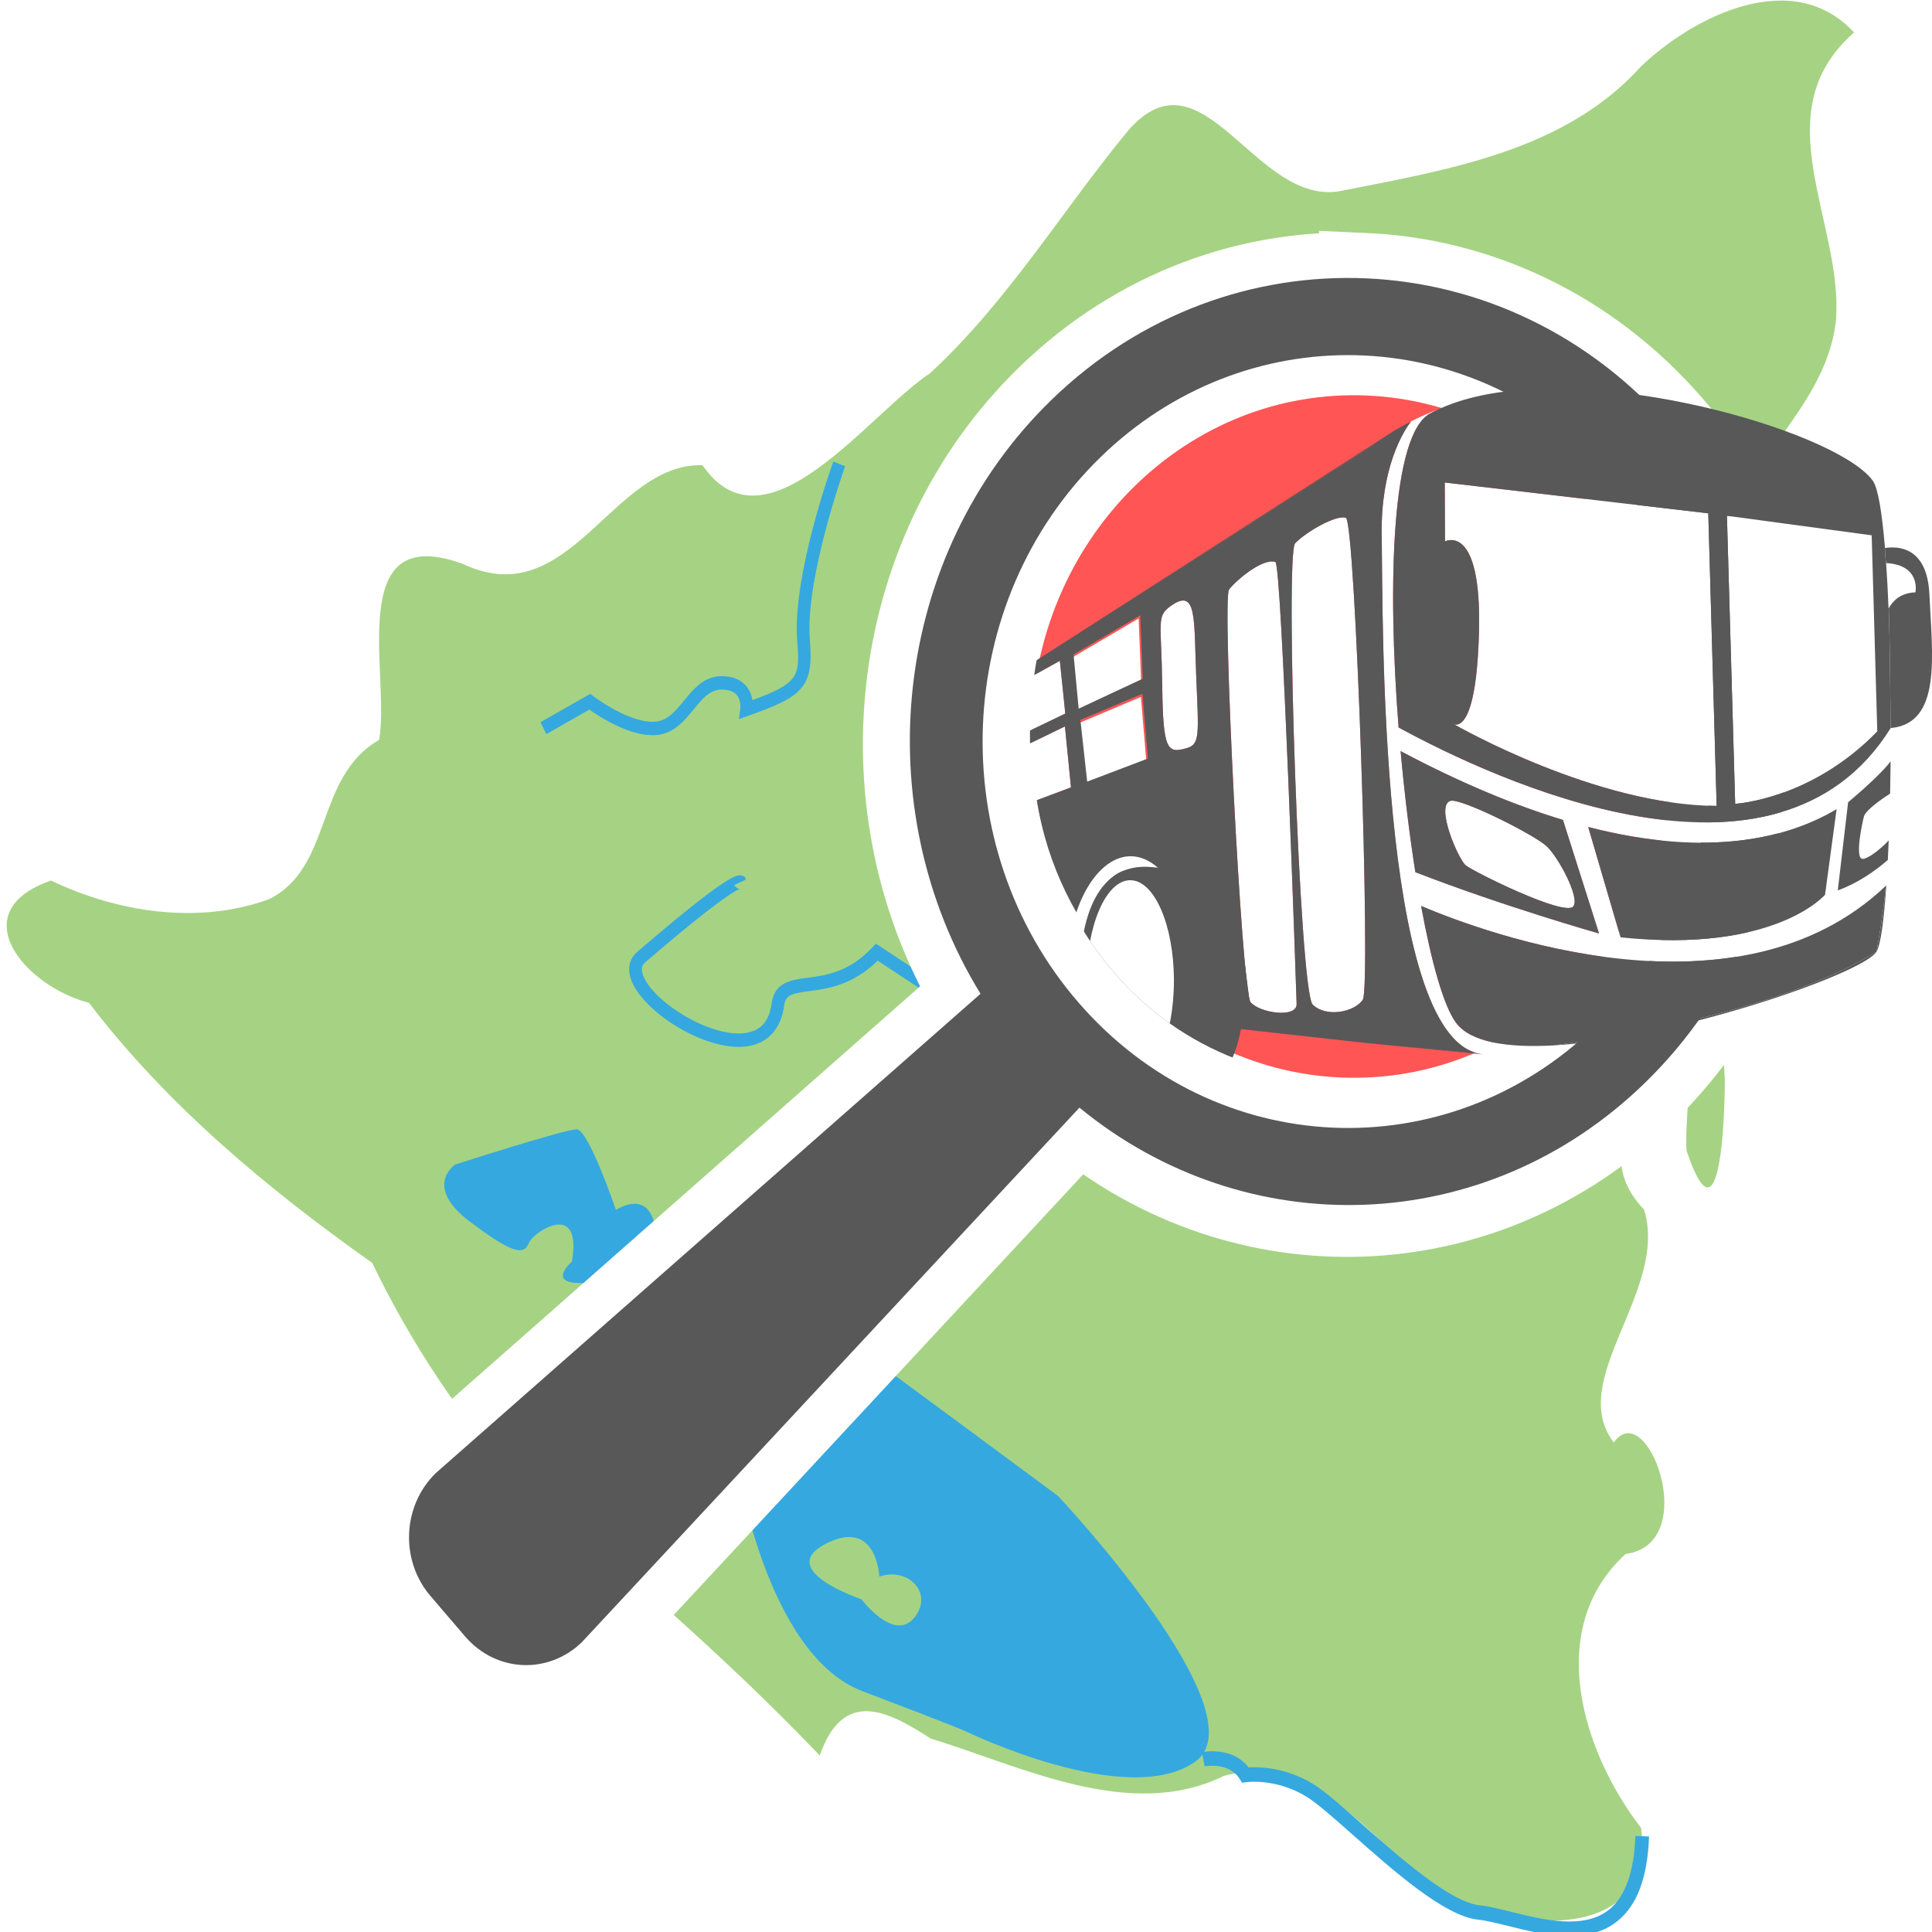 <?xml version="1.0" encoding="UTF-8" standalone="no"?>
<svg
   xmlns:dc="http://purl.org/dc/elements/1.1/"
   xmlns:cc="http://creativecommons.org/ns#"
   xmlns:rdf="http://www.w3.org/1999/02/22-rdf-syntax-ns#"
   xmlns:svg="http://www.w3.org/2000/svg"
   xmlns="http://www.w3.org/2000/svg"
   xmlns:xlink="http://www.w3.org/1999/xlink"
   xml:space="preserve"
   enable-background="new 0 0 493.399 212"
   viewBox="0 0 64 64"
   height="64"
   width="64"
   y="0px"
   x="0px"
   id="Capa_2"
   version="1.1"><rect
     style="fill:#ffffff;fill-opacity:1;stroke-width:1"
     id="rect224"
     width="64"
     height="64"
     x="0"
     y="0" /><defs
     id="defs457"><clipPath
       id="SVGID_2_-7-3"><use
         xlink:href="#SVGID_1_-7-53"
         overflow="visible"
         id="use447-6"
         style="overflow:visible"
         x="0"
         y="0"
         width="100%"
         height="100%" /></clipPath><defs
       id="defs443-7"><path
         d="m 109.924,357.089 c 0,0 2.668,17.844 21.721,20.619 l 2.656,-8.089 -2.417,-8.082 -12.038,-5.615 -9.922,1.167 z"
         id="SVGID_1_-7-53" /></defs></defs><path
     style="fill:#a5d383;stroke-width:0.433"
     d="m 8.915,29.786 c 2.127,-1.061 1.501,-4.043 3.642,-5.275 0.389,-2.103 -1.198,-7.285 2.776,-5.83 3.56,1.678 4.926,-3.351 7.939,-3.271 2.093,3.056 5.493,-1.694 7.527,-3.039 2.571,-2.362 4.378,-5.386 6.575,-8.049 2.498,-2.862 4.212,2.563 7.06,2 3.517,-0.697 7.406,-1.317 9.928,-4.124 1.792,-1.704 5.056,-3.3 7.056,-1.12 -3.039,2.653 -0.358,6.27 -0.598,9.515 -0.341,3.295 -3.91,5.106 -3.847,8.612 -1.025,5.491 -0.115,11.048 0.164,16.551 -5.76e-4,1.268 -0.15,5.695 -1.269,2.357 -0.111,-1.924 0.94,-6.122 -1.607,-6.065 2.604,2.804 -2.372,5.352 0.2,8.019 0.83,2.678 -2.595,5.641 -1.002,7.718 1.095,-1.566 2.936,3.356 0.391,3.692 -2.71,2.478 -1.427,6.562 0.511,9.072 0.564,3.985 -4.606,3.455 -6.842,2.003 C 45.443,60.959 43.513,58.051 40.542,58.829 37.445,60.35 33.871,58.524 30.825,57.589 29.405,56.667 27.935,55.918 27.155,58.153 24.079,54.939 20.713,52.018 17.286,49.205 15.273,47.032 13.577,44.425 12.33,41.835 8.853,39.375 5.54,36.616 2.948,33.22 0.833,32.675 -1.278,30.209 1.688,29.168 3.893,30.223 6.568,30.641 8.915,29.786 Z"
     id="path349-4-9" /><path
     style="fill:#35a8e0;stroke-width:0.433"
     id="path351-6-1"
     d="m 15.077,38.577 c 0,0 -1.066,0.71 0.473,1.879 1.539,1.169 1.816,1.086 1.974,0.71 0.158,-0.375 1.776,-1.419 1.421,0.627 0,0 -0.829,0.71 0.276,0.71 1.105,0 2.867,0.862 2.486,-1.795 -0.198,-1.378 -1.303,-0.626 -1.303,-0.626 0,0 -0.908,-2.672 -1.302,-2.672 -0.395,-3.9e-4 -4.026,1.168 -4.026,1.168 z" /><path
     style="fill:#35a8e0;stroke-width:0.433"
     id="path353-3-2"
     d="m 26.839,43.503 c 0,0 -3.463,-1.355 -3.039,2.462 0.079,0.71 1.066,1.002 0.631,2.588 0,0 0.947,6.261 4.144,7.472 3.197,1.211 3.434,1.335 3.434,1.335 0,0 5.329,2.589 7.578,1.002 2.25,-1.586 -4.539,-8.807 -4.539,-8.807 0,0 -4.618,-3.423 -8.21,-6.053 z" /><path
     style="fill:#a5d383;stroke-width:0.433"
     id="path355-5-7"
     d="m 29.128,52.226 c 0,0 -0.078,-1.961 -1.776,-1.085 -1.697,0.876 1.184,1.837 1.184,1.837 0,0 1.066,1.419 1.737,0.626 0.672,-0.793 -0.157,-1.711 -1.145,-1.378 z" /><g
     id="g357-0"
     transform="matrix(0.421,0,0,0.446,-12.061,-132.742)"><path
       d="m 108.95,375.981 -11.24,-7 c -1.988,1.834 -3.951,2.082 -5.402,2.264 -1.365,0.172 -1.844,0.27 -1.959,1.072 -0.246,1.734 -1.285,2.809 -2.926,3.027 -3.184,0.42 -8.051,-2.469 -9.068,-4.828 -0.377,-0.873 -0.227,-1.648 0.428,-2.18 7.258,-5.898 7.893,-5.748 8.203,-5.674 l 0.24,0.059 0.117,0.236 -0.912,0.402 c 0.109,0.244 0.359,0.299 0.457,0.281 -0.104,0.023 -1.199,0.369 -7.477,5.469 -0.201,0.162 -0.395,0.424 -0.141,1.012 0.854,1.982 5.309,4.59 8.023,4.234 1.205,-0.16 1.883,-0.873 2.066,-2.18 0.23,-1.596 1.49,-1.754 2.82,-1.922 1.457,-0.184 3.266,-0.408 5.111,-2.256 l 0.279,-0.279 11.398,7.1 0.885,-0.506 2.252,-5.932 0.545,0.545 c 0.082,0.08 0.855,0.787 1.77,0.133 0.285,-0.205 0.717,-0.537 1.229,-0.93 3.119,-2.396 4.863,-3.615 5.738,-3.615 h 0.715 c 0.266,-1.061 1.094,-3.717 2.852,-4.244 0.98,-0.293 2.828,0.264 5.754,1.221 1.955,0.639 4.635,1.518 5.316,1.213 0.725,-0.322 1.186,-1.018 1.635,-1.688 0.471,-0.711 0.961,-1.445 1.768,-1.676 1.119,-0.32 4.098,-1.352 4.822,-1.605 0.373,-0.547 1.688,-2.322 3.639,-2.203 1.732,0.102 3.328,1.725 4.744,4.824 3.645,7.979 9.855,5.6 10.117,5.494 l 0.373,0.924 c -0.072,0.031 -7.35,2.857 -11.398,-6.006 -1.232,-2.697 -2.578,-4.164 -3.895,-4.24 -1.652,-0.084 -2.818,1.861 -2.83,1.881 l -0.092,0.152 -0.17,0.061 c -0.152,0.053 -3.736,1.307 -5.035,1.678 -0.453,0.129 -0.809,0.658 -1.215,1.27 -0.5,0.752 -1.068,1.605 -2.059,2.047 -0.959,0.426 -2.92,-0.16 -6.029,-1.178 -1.963,-0.643 -4.406,-1.439 -5.158,-1.213 -1.285,0.385 -2.061,2.934 -2.25,3.887 l -0.08,0.4 h -1.523 c -0.695,0 -3.803,2.389 -5.129,3.408 -0.523,0.402 -0.965,0.742 -1.258,0.949 -0.93,0.666 -1.838,0.508 -2.463,0.186 l -1.875,4.947 z"
       id="path359-3-9"
       style="fill:#35a8e0" /><path
       d="m 79.985,352.233 c -1.949,0 -4.203,-1.393 -4.963,-1.902 l -3.377,1.82 -0.473,-0.879 3.924,-2.111 0.252,0.184 c 0.029,0.021 2.965,2.119 4.973,1.871 0.898,-0.113 1.508,-0.809 2.15,-1.551 0.738,-0.852 1.576,-1.816 2.957,-1.816 0.861,0 1.52,0.252 1.953,0.754 0.283,0.326 0.416,0.701 0.477,1.021 3.576,-1.232 3.758,-1.75 3.523,-4.316 -0.436,-4.809 2.703,-13.057 2.838,-13.404 l 0.93,0.357 c -0.031,0.082 -3.188,8.379 -2.773,12.955 0.316,3.488 -0.631,4.168 -4.824,5.566 l -0.766,0.256 0.113,-0.801 c 0,-0.002 0.072,-0.592 -0.275,-0.986 -0.238,-0.27 -0.639,-0.406 -1.195,-0.406 -0.926,0 -1.518,0.684 -2.207,1.475 -0.701,0.811 -1.498,1.727 -2.777,1.887 -0.151,0.019 -0.303,0.026 -0.46,0.026 z"
       id="path361-2-3"
       style="fill:#35a8e0" /><path
       d="m 152.144,441.425 c -1.635,0 -3.348,-0.4 -4.859,-0.756 -0.879,-0.205 -1.705,-0.398 -2.33,-0.459 -2.631,-0.258 -6.629,-3.6 -9.84,-6.283 -1.514,-1.266 -2.82,-2.357 -3.637,-2.836 -2.395,-1.402 -4.736,-1.1 -4.76,-1.096 l -0.334,0.045 -0.188,-0.279 c -0.867,-1.299 -2.742,-0.939 -2.762,-0.936 l -0.211,-1.055 c 0.1,-0.021 2.365,-0.451 3.67,1.131 0.799,-0.049 2.926,-0.027 5.127,1.262 0.893,0.523 2.232,1.643 3.783,2.939 2.936,2.453 6.955,5.813 9.256,6.037 0.695,0.068 1.557,0.27 2.469,0.482 2.566,0.602 5.756,1.348 7.746,-0.168 1.26,-0.961 1.951,-2.797 2.055,-5.463 l 1.074,0.041 c -0.117,3.043 -0.928,5.096 -2.477,6.275 -1.093,0.836 -2.409,1.119 -3.782,1.119 z"
       id="path363-5-6"
       style="fill:#35a8e0" /><path
       d="m 89.019,399.722 h -0.537 c -0.955,0 -3.596,-2.611 -5.205,-5.129 l -3.076,-1.365 0.438,-0.984 3.375,1.5 0.086,0.141 c 1.73,2.768 4,4.65 4.438,4.77 l 0.482,-0.006 v 1.073 z"
       id="path365-0"
       style="fill:#35a8e0" /></g><g
     id="g369-6"
     transform="matrix(0.421,0,0,0.446,-12.061,-132.742)"><path
       d="m 136.034,318.519 c -8.816,-0.371 -17.779,2.608 -24.783,9.047 -12.563,11.547 -14.564,30.275 -5.561,44.127 l -42.82,35.625 c -2.643,2.434 -2.814,6.518 -0.387,9.164 l 2.72,3.004 c 2.432,2.646 6.516,2.818 9.164,0.385 l 39.099,-39.717 c 13.045,10.137 31.877,9.719 44.439,-1.83 14.008,-12.875 14.926,-34.686 2.053,-48.693 -6.437,-7.003 -15.107,-10.74 -23.924,-11.112 z m -0.928,5.71 c 7.58,0.143 15.086,3.27 20.623,9.289 10.727,11.67 9.971,29.846 -1.703,40.576 -11.676,10.73 -29.867,9.965 -40.596,-1.711 -10.732,-11.676 -9.967,-29.857 1.711,-40.588 5.651,-5.194 12.84,-7.696 19.965,-7.566 z m 0,0"
       id="path371-2"
       style="fill:none;stroke:#ffffff;stroke-width:7.181" /><path
       d="m 160.382,353.638 c -0.59,13.998 -12.416,24.863 -26.41,24.275 -13.994,-0.59 -24.863,-12.412 -24.273,-26.41 0.59,-13.994 12.416,-24.865 26.408,-24.275 13.994,0.589 24.865,12.416 24.275,26.41 z m 0,0"
       id="path373-6"
       style="fill:none;stroke:#ffffff;stroke-width:7.181" /></g><path
     style="fill:#585858;stroke-width:0.433"
     id="path377-9-8"
     d="m 45.269,9.221 c -3.715,-0.165 -7.493,1.162 -10.444,4.032 -5.295,5.146 -6.138,13.493 -2.344,19.667 L 14.435,48.799 c -1.114,1.085 -1.186,2.905 -0.163,4.084 l 1.146,1.339 c 1.025,1.179 2.746,1.256 3.862,0.172 l 16.478,-17.702 c 5.498,4.518 13.434,4.332 18.728,-0.816 5.904,-5.738 6.29,-15.459 0.865,-21.702 C 52.639,11.053 48.985,9.387 45.269,9.221 Z M 44.878,11.766 c 3.194,0.064 6.358,1.457 8.691,4.14 4.521,5.201 4.202,13.302 -0.718,18.085 -4.921,4.782 -12.587,4.441 -17.109,-0.763 -4.523,-5.204 -4.2,-13.307 0.721,-18.09 2.382,-2.315 5.411,-3.43 8.414,-3.372 z m 0,0" /><path
     style="fill:#ff5555;stroke-width:0.433"
     id="path379-8-7"
     d="m 55.53,24.874 c -0.249,6.239 -5.233,11.081 -11.13,10.819 -5.898,-0.263 -10.478,-5.532 -10.23,-11.771 0.249,-6.237 5.233,-11.082 11.129,-10.819 5.898,0.263 10.479,5.534 10.23,11.771 z m 0,0" /><path
     d="m 63.45,19.622 c 0,0 0.193,-0.904 -0.97,-0.971 0.038,0.251 0.067,0.808 0.088,1.494 0.115,-0.213 0.364,-0.507 0.882,-0.524 z"
     id="path383-9"
     style="fill:none;stroke-width:0.404" /><polygon
     points="118.848,354.205 118.42,349.394 113.543,351.336 114.074,355.922 "
     id="polygon385-2"
     style="fill:#ffffff"
     transform="matrix(0.421,0,0,0.446,-12.061,-132.742)" /><polygon
     points="113.404,350.499 118.441,348.271 118.243,343.564 113.002,346.473 "
     id="polygon387-0"
     style="fill:#ffffff"
     transform="matrix(0.421,0,0,0.446,-12.061,-132.742)" /><path
     d="m 38.779,20.076 c -0.485,0.347 -0.304,0.522 -0.278,2.659 0.026,2.157 0.181,2.22 0.803,2.05 0.458,-0.126 0.4,-0.464 0.322,-2.374 -0.079,-1.924 0.033,-2.964 -0.848,-2.336 z"
     id="path389-8-2"
     style="fill:#ffffff;stroke-width:0.404" /><path
     d="m 40.715,19.527 c -0.239,0.307 0.417,13.301 0.711,13.667 0.295,0.365 1.541,0.543 1.527,0.063 -0.009,-0.3 -0.488,-14.574 -0.704,-14.642 -0.426,-0.135 -1.295,0.603 -1.534,0.912 z"
     id="path391-8-3"
     style="fill:#ffffff;stroke-width:0.404" /><path
     d="m 34.284,26.531 1.193,-0.448 -0.2,-2.019 -1.158,0.562 c 0.011,0.605 0.061,1.242 0.165,1.904 z"
     id="path393-6-7"
     style="fill:#ffffff;stroke-width:0.404" /><path
     d="m 42.905,17.993 c -0.346,0.354 0.142,14.848 0.58,15.284 0.439,0.436 1.391,0.255 1.662,-0.166 0.272,-0.42 -0.242,-15.857 -0.563,-15.959 -0.322,-0.103 -1.3,0.454 -1.678,0.841 z"
     id="path395-9-5"
     style="fill:#ffffff;stroke-width:0.404" /><path
     d="m 62.568,20.146 c -0.021,-0.686 -0.05,-1.243 -0.088,-1.494 0.032,0.465 0.059,0.972 0.081,1.507 0.002,-0.004 0.005,-0.008 0.007,-0.013 z"
     id="path397-5-9"
     style="fill:#ffffff;stroke-width:0.404" /><path
     d="m 47.868,17.934 c 0,0 1.212,-0.639 1.126,2.964 -0.081,3.375 -0.763,3.129 -0.849,3.083 0.188,0.108 4.739,2.697 8.722,2.716 l -0.278,-9.693 -8.73,-1.02 0.009,1.95 z"
     id="path399-0-2"
     style="fill:#ffffff;stroke-width:0.404" /><path
     d="m 57.48,26.627 c 0,0 2.502,-0.13 4.707,-2.401 l -0.186,-6.495 -4.795,-0.647 z"
     id="path401-6-2"
     style="fill:#ffffff;stroke-width:0.404" /><path
     d="m 62.043,15.929 c 0.168,0.24 0.299,1.043 0.394,2.162 -0.031,-0.928 0.034,-2.087 -0.792,-2.558 0.172,0.135 0.309,0.268 0.398,0.396 z"
     id="path403-9-8"
     style="fill:#ffffff;stroke-width:0.404" /><path
     d="m 46.33,24.099 c -0.377,-4.818 -0.228,-9.704 1.039,-10.399 0.104,-0.058 0.214,-0.109 0.325,-0.16 -0.314,0.119 -0.632,0.256 -0.951,0.419 -0.256,0.335 -1.009,1.518 -0.974,3.793 0.042,2.679 -0.107,16.392 3.187,17.143 0.024,0.001 0.049,0.004 0.072,0.005 0,0 0.979,-0.071 2.447,-0.27 -1.536,0.087 -2.763,-0.102 -3.245,-0.754 -0.404,-0.547 -0.81,-1.988 -1.154,-3.865 2.158,0.914 10.494,3.991 15.394,-0.668 0.026,-0.275 0.049,-0.563 0.066,-0.857 -0.448,0.39 -1.037,0.785 -1.658,1.008 l 0.342,-2.918 c 0.762,-0.643 1.22,-1.101 1.409,-1.358 0,0 -4e-4,-0.438 -0.004,-1.09 -3.787,6.065 -13.105,1.709 -16.296,-0.03 z m 0.556,4.793 c -0.196,-1.241 -0.364,-2.613 -0.489,-4.01 2.013,1.068 3.798,1.801 5.378,2.279 l 1.195,3.762 c 0,3.9e-4 -3.174,-0.901 -6.084,-2.031 z m 13.571,0.747 c 0,0 -1.652,1.947 -6.774,1.411 l -1.072,-3.656 c 4.063,1.047 6.664,0.339 8.229,-0.593 z"
     id="path405-2-9"
     style="fill:#ffffff;stroke-width:0.404" /><path
     d="m 48.043,26.53 c -0.503,0.169 0.271,1.939 0.511,2.134 0.267,0.216 3.279,1.711 3.563,1.361 0.228,-0.283 -0.471,-1.585 -0.861,-1.973 -0.39,-0.388 -2.885,-1.633 -3.213,-1.522 z"
     id="path407-5-7"
     style="fill:#ffffff;stroke-width:0.404" /><path
     d="m 35.289,23.639 -0.18,-1.748 -0.849,0.472 c -0.081,0.564 -0.133,1.179 -0.142,1.839 z"
     id="path409-1-3"
     style="fill:#ffffff;stroke-width:0.404" /><path
     d="m 61.748,27.041 c -0.056,0.197 -0.293,1.309 -0.077,1.403 0.129,0.056 0.567,-0.253 0.896,-0.606 -0.009,0.222 -0.019,0.439 -0.029,0.648 0.093,-1.599 0.093,-1.599 0.093,-1.599 l -4.1e-4,-1.669 c -0.004,0.361 -0.01,0.718 -0.017,1.068 -0.324,0.21 -0.808,0.555 -0.865,0.754 z"
     id="path411-1-6"
     style="fill:#ffffff;stroke-width:0.404" /><path
     d="m 46.397,24.882 c 0.126,1.397 0.293,2.77 0.489,4.01 2.91,1.129 6.084,2.031 6.084,2.031 l -1.195,-3.762 c -1.58,-0.479 -3.366,-1.211 -5.378,-2.279 z m 5.72,5.144 c -0.284,0.349 -3.296,-1.145 -3.563,-1.361 -0.24,-0.195 -1.014,-1.965 -0.511,-2.134 0.328,-0.111 2.823,1.134 3.213,1.522 0.389,0.388 1.088,1.69 0.861,1.973 z"
     id="path413-8-1"
     style="fill:#585858;stroke-width:0.404" /><path
     d="m 61.221,26.577 -0.342,2.918 c 0.621,-0.222 1.21,-0.618 1.658,-1.008 0.011,-0.209 0.021,-0.426 0.029,-0.648 -0.33,0.353 -0.767,0.661 -0.896,0.606 -0.216,-0.094 0.022,-1.206 0.077,-1.403 0.057,-0.199 0.542,-0.544 0.865,-0.754 0.007,-0.349 0.013,-0.706 0.017,-1.068 -0.19,0.257 -0.648,0.715 -1.409,1.358 z"
     id="path415-2"
     style="fill:#585858;stroke-width:0.404" /><path
     d="m 52.611,27.395 1.072,3.656 c 5.122,0.536 6.774,-1.411 6.774,-1.411 l 0.383,-2.837 c -1.565,0.932 -4.166,1.64 -8.229,0.593 z"
     id="path417-9"
     style="fill:#585858;stroke-width:0.404" /><path
     d="m 62.16,31.528 c -2.983,1.822 -7.789,2.71 -10.685,3.101 4.043,-0.228 10.237,-2.379 10.685,-3.101 z"
     id="path419-3"
     style="fill:#585858;stroke-width:0.404" /><path
     d="m 62.488,29.327 c -0.006,0.006 -0.011,0.01 -0.017,0.017 -0.121,1.223 -0.311,2.185 -0.311,2.185 0.139,-0.224 0.248,-1.044 0.327,-2.202 z"
     id="path421-1"
     style="fill:#585858;stroke-width:0.404" /><path
     d="m 47.076,30.011 c 0.344,1.877 0.75,3.318 1.154,3.865 0.482,0.652 1.709,0.841 3.245,0.754 2.896,-0.391 7.701,-1.28 10.685,-3.101 0,0 0.19,-0.962 0.311,-2.185 -4.9,4.659 -13.236,1.582 -15.394,0.668 z"
     id="path423-9"
     style="fill:#585858;stroke-width:0.404" /><path
     d="m 63.913,19.683 c -0.072,-1.572 -1.041,-1.596 -1.47,-1.53 -0.002,-0.021 -0.004,-0.041 -0.005,-0.061 0.006,0.2 0.017,0.391 0.043,0.56 1.163,0.066 0.97,0.971 0.97,0.971 -0.518,0.017 -0.767,0.311 -0.882,0.524 0.038,1.238 0.053,2.904 0.058,3.983 0.004,-0.005 0.007,-0.009 0.009,-0.013 1.696,-0.158 1.371,-2.411 1.278,-4.433 z"
     id="path425-3-4"
     style="fill:#585858;stroke-width:0.404" /><path
     d="m 62.561,20.159 c -0.022,-0.535 -0.049,-1.042 -0.081,-1.507 -0.026,-0.169 -0.037,-0.36 -0.043,-0.56 -0.095,-1.119 -0.225,-1.922 -0.394,-2.162 -0.089,-0.128 -0.226,-0.261 -0.398,-0.397 -2.121,-1.678 -10.099,-3.745 -13.951,-1.994 -0.112,0.051 -0.221,0.103 -0.325,0.16 -1.267,0.694 -1.416,5.581 -1.039,10.399 3.191,1.739 12.51,6.095 16.296,0.029 -0.005,-1.079 -0.019,-2.744 -0.058,-3.983 -10e-4,0.005 -0.005,0.01 -0.007,0.014 z m -5.694,6.538 c -3.983,-0.019 -8.534,-2.608 -8.722,-2.716 0.086,0.045 0.767,0.292 0.849,-3.083 0.086,-3.603 -1.126,-2.964 -1.126,-2.964 l -0.009,-1.95 8.73,1.02 0.277,9.693 z m 5.32,-2.47 c -2.205,2.271 -4.707,2.401 -4.707,2.401 l -0.273,-9.542 4.795,0.647 z"
     id="path427-6-7"
     style="fill:#585858;stroke-width:0.404" /><path
     d="m 49.171,34.933 c -0.074,-0.004 -0.143,-0.023 -0.215,-0.038 -0.805,-0.068 -2.19,-0.197 -3.667,-0.338 l 3.881,0.377 z"
     id="path429-8"
     style="fill:#585858;stroke-width:0.404" /><path
     d="m 45.229,14.919 c 0.152,-0.118 0.306,-0.227 0.459,-0.332 l -11.349,7.281 v 3.9e-4 l 10.89,-6.95 z"
     id="path431-4"
     style="fill:#585858;stroke-width:0.404" /><path
     d="m 45.77,17.752 c -0.035,-2.275 0.718,-3.459 0.974,-3.793 -0.199,0.101 -0.398,0.213 -0.597,0.333 l -0.459,0.295 c -0.153,0.105 -0.307,0.213 -0.459,0.332 l -10.89,6.95 c -0.029,0.159 -0.055,0.325 -0.079,0.493 l 0.849,-0.472 0.18,1.748 -1.17,0.563 c -10e-4,0.14 -0.002,0.281 7.4e-4,0.425 l 1.158,-0.562 0.2,2.019 -1.13,0.424 c 0.692,4.441 4.02,7.448 6.428,8.344 0.259,-0.315 0.322,-0.762 0.322,-0.762 l 4.195,0.466 c 1.477,0.141 2.862,0.27 3.667,0.338 -3.294,-0.75 -3.145,-14.463 -3.187,-17.142 z m -10.038,5.723 -0.169,-1.794 2.209,-1.296 0.083,2.097 z m 0.282,2.417 -0.224,-2.044 2.055,-0.866 0.18,2.145 z m 3.29,-1.106 c -0.622,0.17 -0.778,0.107 -0.803,-2.05 -0.026,-2.137 -0.208,-2.312 0.278,-2.659 0.881,-0.628 0.768,0.412 0.848,2.335 0.077,1.911 0.136,2.249 -0.322,2.374 z m 2.121,8.409 c -0.293,-0.365 -0.95,-13.36 -0.711,-13.667 0.239,-0.308 1.109,-1.047 1.534,-0.912 0.215,0.068 0.695,14.343 0.704,14.642 0.014,0.48 -1.232,0.302 -1.527,-0.063 z m 3.721,-0.083 c -0.271,0.422 -1.223,0.603 -1.662,0.166 -0.437,-0.436 -0.926,-14.93 -0.58,-15.284 0.378,-0.387 1.356,-0.944 1.678,-0.841 0.322,0.102 0.836,15.539 0.563,15.959 z"
     id="path433-0-5"
     style="fill:#585858;stroke-width:0.404" /><g
     id="g435-0"
     transform="matrix(0.421,0,0,0.446,-12.061,-132.742)"><path
       d="m 117.61,362.224 c 1.862,0 3.938,2.99 3.938,7.281 0,1.681 -0.32,3.156 -0.82,4.336 0,0 -4.279,-0.107 -7.01,-5.362 0.299,-3.733 2.183,-6.255 3.892,-6.255 m 0,-1 c -2.42,0 -4.567,3.151 -4.89,7.175 l -0.022,0.286 0.132,0.255 c 2.969,5.713 7.674,5.896 7.872,5.901 l 0.681,0.017 0.266,-0.626 c 0.589,-1.389 0.899,-3.023 0.899,-4.727 0,-4.489 -2.261,-8.281 -4.938,-8.281 z"
       id="path437-8-3"
       style="fill:#ffffff" /></g><path
     style="fill:#585858;stroke-width:0.404"
     id="path439-1-6"
     d="m 37.514,28.245 c 0.729,0 2.09,0.706 2.09,5.497 0,0 1.652,0.308 2.125,0.419 l -0.299,-0.697 -0.448,-3.575 -0.694,-1.124 -2.467,-0.808 z" /><g
     clip-path="url(#SVGID_2_-7-3)"
     id="g449-1"
     transform="matrix(0.421,0,0,0.446,-12.061,-132.742)"><path
       d="m 126.593,370.721 c 0,3.783 -0.953,6.446 -2.637,7.555 -1.283,0.845 -3.046,0.551 -4.807,0.551 -1.219,0 -2.272,-0.178 -3.058,-0.748 -1.859,-1.351 -2.522,-4.233 -2.522,-7.357 0,-6.064 2.023,-8.955 5.58,-8.7 4.725,0.337 7.444,1.451 7.444,8.699 z"
       id="path451-3-0"
       style="fill:#585858" /><ellipse
       cx="117.581"
       cy="370.47"
       rx="3.437"
       ry="7.466"
       id="ellipse453-6"
       style="fill:#ffffff" /></g></svg>